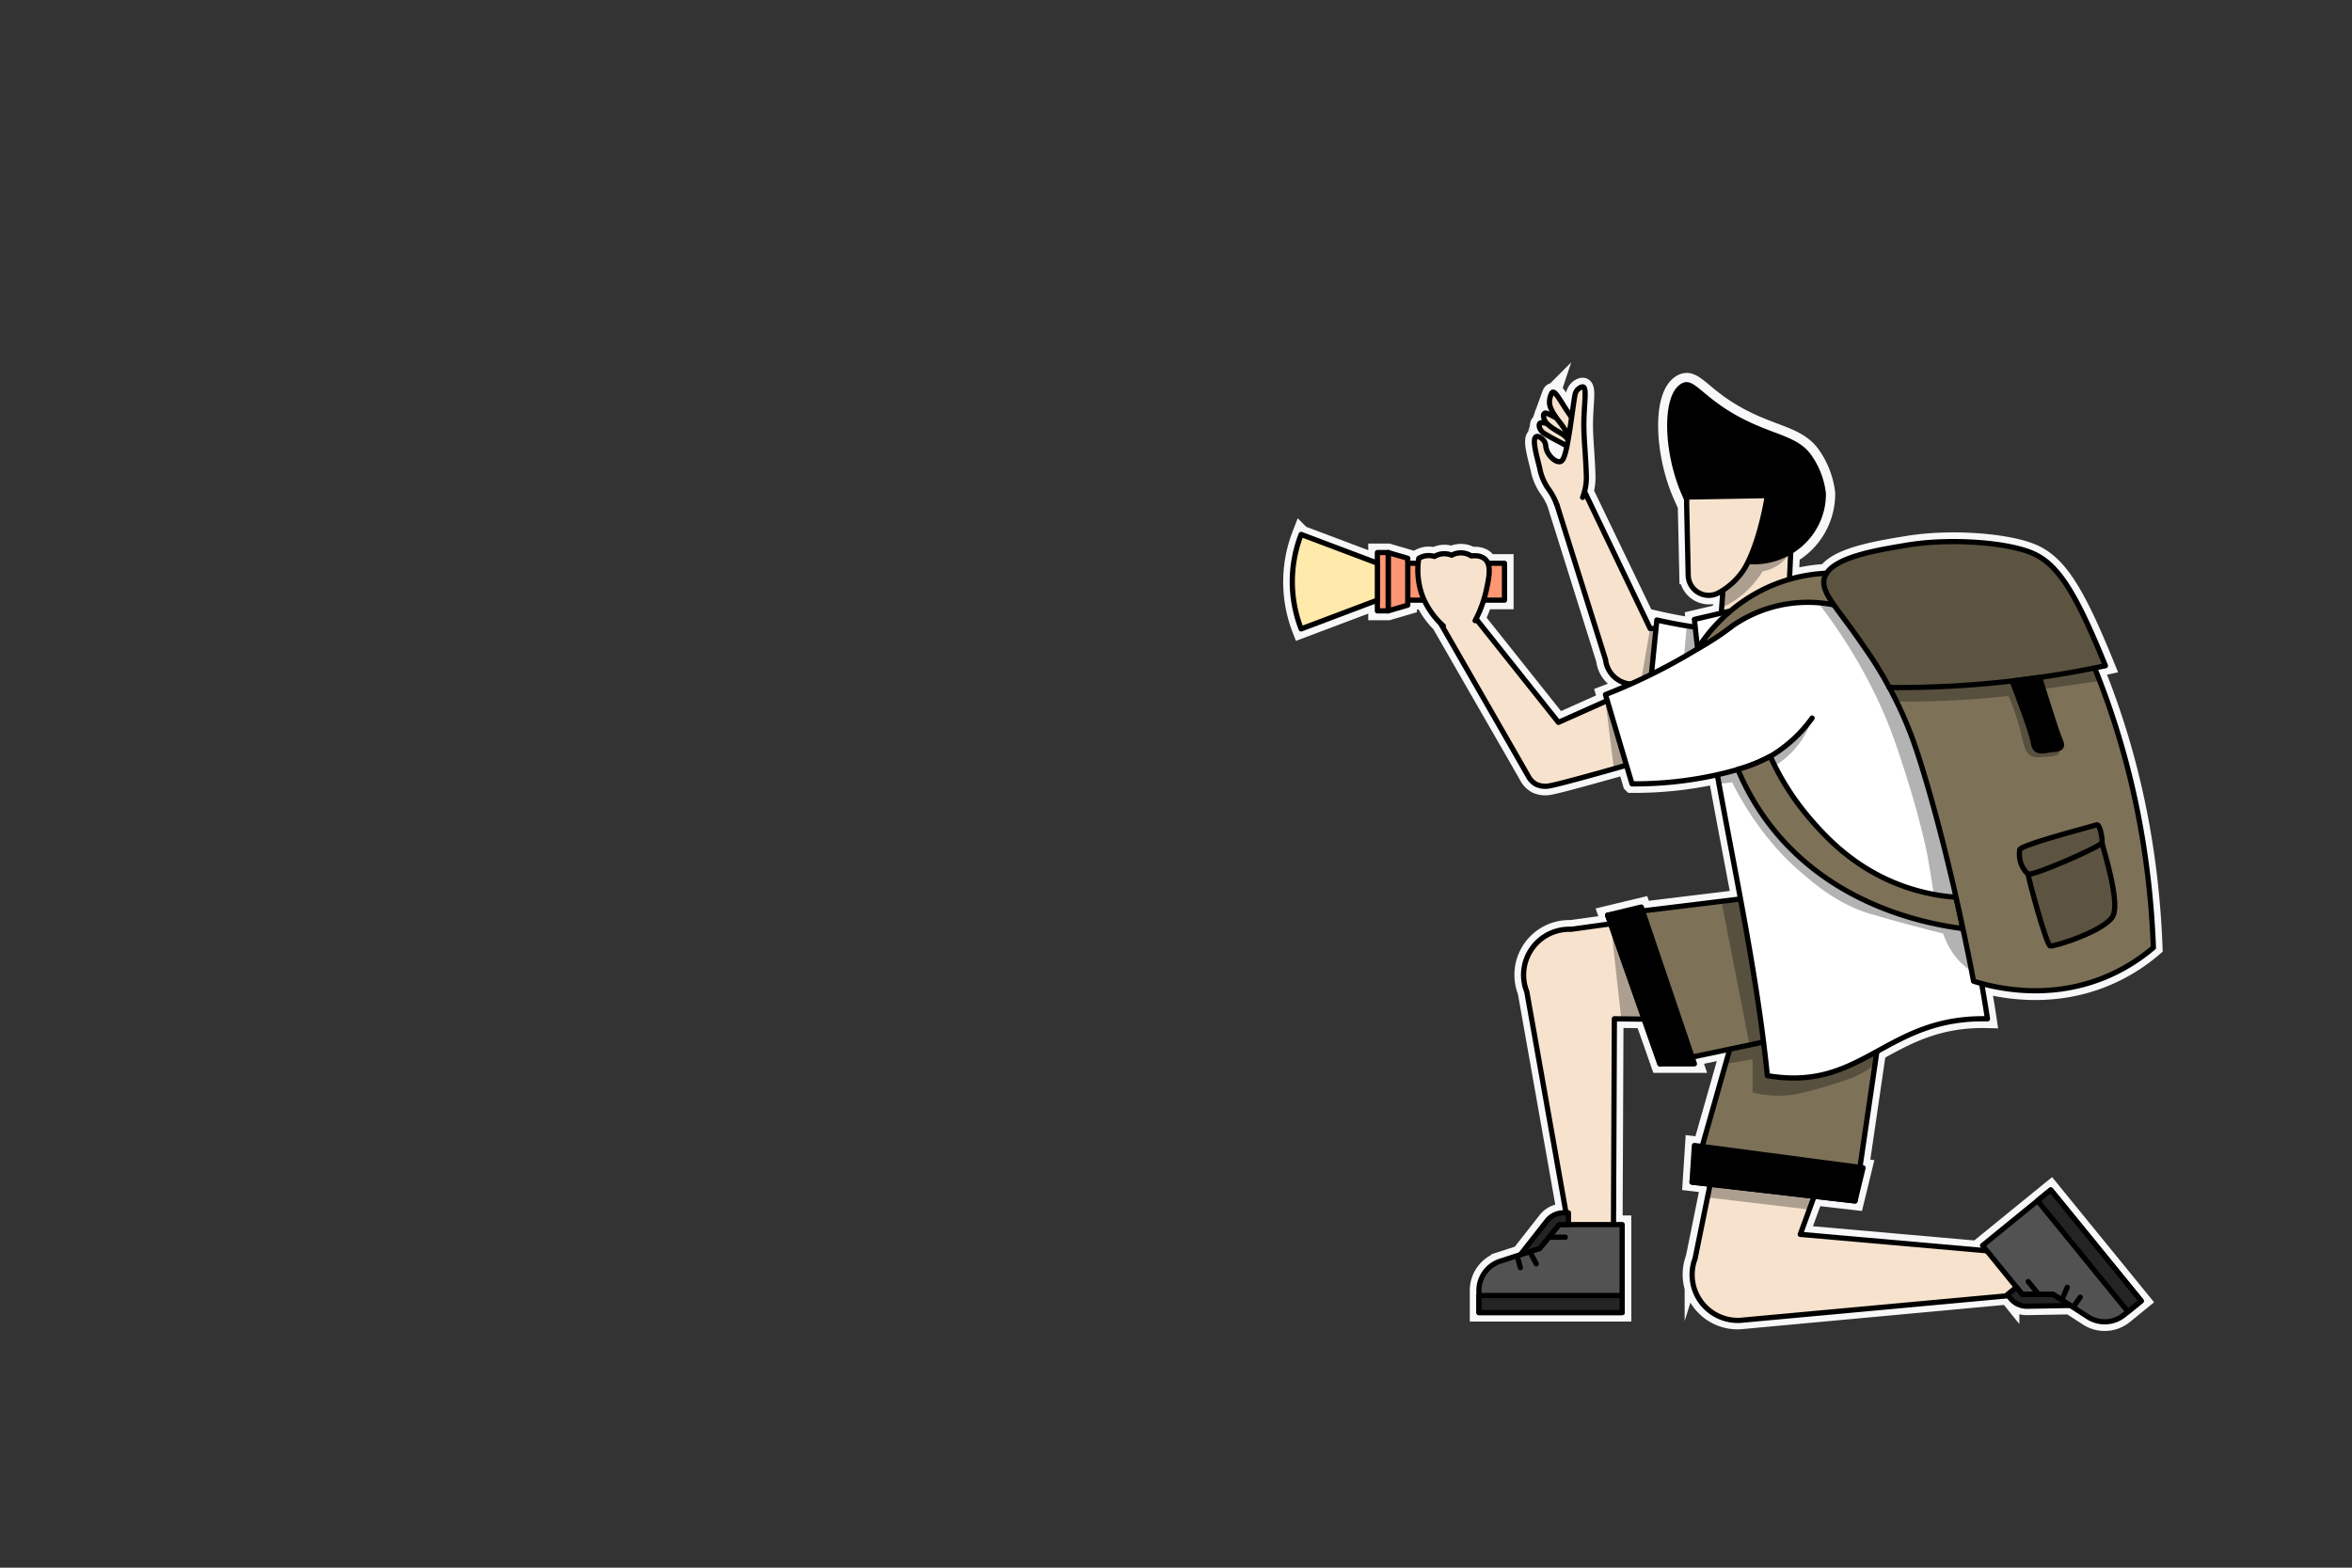 <svg id="레이어_1" data-name="레이어 1" xmlns="http://www.w3.org/2000/svg" viewBox="0 0 900 600"><rect x="0" y="0" width="900" height="600" fill="#333333" stroke="none"/><defs><style>.cls-1,.cls-8{fill:none;}.cls-1{stroke:#f8f8fa;stroke-miterlimit:10;stroke-width:7px;}.cls-2{fill:#f7e3cd;}.cls-10,.cls-11,.cls-12,.cls-13,.cls-2,.cls-3,.cls-5,.cls-6,.cls-7,.cls-8,.cls-9{stroke:#000;stroke-linejoin:round;stroke-width:2px;}.cls-10,.cls-2,.cls-3,.cls-5,.cls-6,.cls-7,.cls-8,.cls-9{stroke-linecap:round;}.cls-3{fill:#fff;}.cls-4{opacity:0.3;}.cls-11,.cls-5{fill:#7d7258;}.cls-6{fill:#525252;}.cls-7{fill:#242424;}.cls-9{fill:#ff9673;}.cls-10{fill:#ffeaab;}.cls-12{fill:#5c5441;}</style></defs><path class="cls-1" d="M758.63,476.69l1.62,2-71.37-6.28,3.45-9.45h0l1.87-5.12h0l15.62,1.8L712.9,447l-1.2-.15,6.49-44.33c11.38-6.24,23.19-13,42.32-12.54-.66-4.36-1.41-8.87-2.24-13.49,9.13,2.45,27.16,5.58,46.51-2.16A69.15,69.15,0,0,0,824,362.67c-1.46-39.6-9.46-73.4-20.54-102h0l-.36-.9-.36-1q-.62-1.56-1.26-3.12,2.13-.42,4.2-.87c-11.63-28.64-18.45-39.42-28.75-43.41-9.86-3.81-29.08-5.17-44-3.22-.43.06-1.76.23-3.57.53-9.76,1.63-21.95,3.66-27.9,8.14a10.13,10.13,0,0,0-2.44,2.51,61.7,61.7,0,0,0-14.21,2.33l.43-9.44a26.72,26.72,0,0,0,13.5-23.09c0-.17,0-.53-.07-.94a31.62,31.62,0,0,0-5.71-14.28c-4.51-6.14-11.9-7.23-21.83-11.64-19-8.44-22.16-18-27.26-15.68-8.1,3.71-7.46,26.16-.36,42.54.54,1.25,1.19,2.75,2,4.4l.58,26.58a7.86,7.86,0,0,0,11.81,6.64c.49-.3,1-.61,1.48-.93l-.62,8.82-10.3,2.41c.1,1,.2,2,.31,3-5.27-.76-10.18-1.71-14.7-2.74l-.32,3.25h-2.23L606.3,188.2a21.7,21.7,0,0,0,.71-6.38c-.28-8.67-1-13.83-.94-20,.08-7.25,1.21-13.29-.29-13.73-.55-.16-1.48.44-2,.91a4.14,4.14,0,0,0-1.13,2.26c-.28,1.44-.73,4.76-1.26,8.48-.69-.95-1.45-2-2.24-3.24-2.43-3.72-4-6.7-5-6.41-.37.11-.56.62-.88,1.51a7.24,7.24,0,0,0-.35,2.76c.17,1.86,1.53,4,2.65,5.59l-.35-.17c-2.62-1.3-3.69-2-4.25-1.58s-.32,1.22-.26,1.61a4.07,4.07,0,0,0,1.26,2.32c-1.33-.41-2.39-.55-2.81,0s-.14,1.28-.06,1.57a4.26,4.26,0,0,0,2,2.35c2.89,1.75,5.91,3.27,6.49,3.57a15.24,15.24,0,0,1,1.94,1.19c-.06.28-.12.57-.18.84-.9,4.06-1.63,4.87-2.37,5.06-1.67.41-4.59-2.06-5.34-4.85-.33-1.23-.12-2.08-.9-3.11s-2.23-2-3-1.56c-1.74.89.43,8,1.35,11.92a20.58,20.58,0,0,0,3.2,7.83,24.7,24.7,0,0,1,2,3.17,23.34,23.34,0,0,1,1.2,2.61q9.39,29.9,18.76,59.78a10.5,10.5,0,0,0,9.66,9.31c-3.32,1.48-6.55,2.83-9.64,4l.68,2.3-18.67,8.34q-15.76-19.8-31.52-39.59a47,47,0,0,0,2.92-7.18h8V215.58h-6.36a4.34,4.34,0,0,0-1-1.48c-1.52-1.42-3.81-1.44-5.34-1.27a7.32,7.32,0,0,0-7.49-.27,7.34,7.34,0,0,0-6.59.47,7.74,7.74,0,0,0-3.2-.27,7.54,7.54,0,0,0-2.79,1c-.08.51-.16,1.14-.22,1.87h-4v-1.9l-7.49-2.2h-4.13v4.1l-29.17-11a50,50,0,0,0,0,36.16l29.17-11v4.1h4.13l7.49-2.2v-1.9H545a31.37,31.37,0,0,0,4.38,6.83c.66.78,1.29,1.44,1.87,2C569.61,270.61,583,293.78,584.78,297a7.72,7.72,0,0,0,3.13,3.19,8.4,8.4,0,0,0,4.36.66c2-.23,11.21-2.66,25.28-6.64h0l.26-.07,4.36-1.24.2-.06h0l2.11,7.12a145,145,0,0,0,32.21-3.39l.82,2c2.75,15.13,5.7,30.31,8.5,45.44l-37.47,4.56-.5-1.47-12.89,3.1c.39,1.11.78,2.23,1.18,3.34l-15.18,2.1a17.47,17.47,0,0,0-16.92,23.9l15,84.59h-1a8,8,0,0,0-6.33,3.07l-10.17,12.95,7.36-2.39-15,4.87a11.82,11.82,0,0,0-8.17,11.24v8.43h54.8V468.68H617.4l.34-78.76,2.65,0h0l6.75.09,2,0,6,17.1h13.2l-.88-2.58,14.28-3-1.45,5.58h0l-9,31.65-3-.39-.91,14,6.9.8h0l-.41,2-5.39,26.57c-.11.31-.24.61-.34.93a17.49,17.49,0,0,0,19,22.46h0l101.22-9.34.85,1.05a8.06,8.06,0,0,0,6.39,3l16.45-.29-6.49-4.21L798.94,504a11.8,11.8,0,0,0,13.88-.76l6.53-5.32-34.61-42.48Z"/><path class="cls-2" d="M695.75,240.36l-64.32.19q-13-27.13-26-54.27L595,190.76q9.69,30.86,19.37,61.72a10.55,10.55,0,0,0,11.51,9.32l66,9.76Z"/><path class="cls-2" d="M602.6,167.49a46.92,46.92,0,0,0-8.93-4.74c-2.08-.82-3.89-1.35-4.48-.64-.38.46-.14,1.28-.06,1.57a4.26,4.26,0,0,0,2,2.35c2.89,1.75,5.91,3.27,6.49,3.57a17.19,17.19,0,0,1,5.63,4.76"/><path class="cls-2" d="M603.42,165.49a15.84,15.84,0,0,0-3.52-3.38c-1.09-.76-1.14-.58-4.65-2.31-2.62-1.3-3.69-2-4.25-1.58s-.32,1.22-.26,1.61a4.19,4.19,0,0,0,1.3,2.36c2.12,2.07,4.73,3.16,6.27,4.31,1.32,1,3,2.84,3.88,6.68"/><path class="cls-2" d="M603.41,162.42c-1.07-1.36-2.58-3.36-4.24-5.9-2.43-3.72-4-6.7-5-6.41-.37.11-.56.62-.88,1.51a7.24,7.24,0,0,0-.35,2.76c.25,2.7,3,6.07,3.88,7.2a39.29,39.29,0,0,1,4.87,8.09"/><path class="cls-2" d="M605.59,190.36a1.46,1.46,0,0,0,.07-.19,20.88,20.88,0,0,0,1.35-8.35c-.28-8.67-1-13.83-.94-20,.08-7.25,1.21-13.29-.29-13.73-.55-.16-1.48.44-2,.91a4.14,4.14,0,0,0-1.13,2.26c-.59,3-1.92,14.4-3.24,20.35-.9,4.06-1.63,4.87-2.37,5.06-1.67.41-4.59-2.06-5.34-4.85-.33-1.23-.12-2.08-.9-3.11s-2.23-2-3-1.56c-1.74.89.43,8,1.35,11.92a20.58,20.58,0,0,0,3.2,7.83,24.7,24.7,0,0,1,2,3.17,24.35,24.35,0,0,1,1.35,3"/><path class="cls-2" d="M717.43,391.13l-.55-51.46-115.72,16a17.47,17.47,0,0,0-16.92,23.9L602.7,483.68l14.65-1.5.39-92.26Z"/><path class="cls-3" d="M634,237.29q-1.92,19.17-3.83,38.35a61.92,61.92,0,0,0,23.9,11.65,62.58,62.58,0,0,0,33.22-1.21q-2.44-22.14-4.88-44.28a183.8,183.8,0,0,1-27.71-1A184.63,184.63,0,0,1,634,237.29Z"/><polygon class="cls-2" points="658.07 243.04 660.43 209.82 685.29 209.9 683.77 243.08 658.07 243.04"/><path class="cls-4" d="M686.4,209a16.87,16.87,0,0,1-7.41,8.14,15.3,15.3,0,0,1-4.54,1.54,35.24,35.24,0,0,1-4,5.39,36,36,0,0,1-10.86,8.17l-.11-7.51A46.61,46.61,0,0,1,686.4,209Z"/><path d="M698.69,189.14c0,14.83-12.36,26.86-27.61,26.86-16.11,0-24.1-18.74-27.62-26.86-7.1-16.38-7.74-38.83.36-42.54,5.1-2.33,8.25,7.24,27.26,15.68,9.93,4.41,17.32,5.5,21.83,11.64a31.62,31.62,0,0,1,5.71,14.28C698.66,188.61,698.69,189,698.69,189.14Z"/><path class="cls-2" d="M645.4,193l.6,27.15a7.86,7.86,0,0,0,11.81,6.64,27,27,0,0,0,9.76-9.24c6.12-10.49,8.71-27.87,8.71-27.87l-30.88.55Z"/><path class="cls-2" d="M662.08,281.28,653,251.18l-56.66,25.29-37.08-46.58-9.16,6.7c19,33.09,32.81,57.12,34.67,60.44a7.72,7.72,0,0,0,3.13,3.19,8.4,8.4,0,0,0,4.36.66C596,300.46,623.94,292.61,662.08,281.28Z"/><path class="cls-2" d="M778.35,495l-.28-14.72-89.19-7.85L719.68,388,671,371.47l-22.4,110.35c-.11.31-.24.61-.34.93a17.49,17.49,0,0,0,19,22.46h0Z"/><polygon class="cls-5" points="721.47 380.03 672.54 364.12 647.46 452.44 709.83 459.63 721.47 380.03"/><path class="cls-4" d="M660.32,407.16l10.33-1.73v12.7a41.41,41.41,0,0,0,13.81,1.05c7.08-.79,22.76-5.88,25.76-7.3a72.7,72.7,0,0,0,7.21-4.21V394.2l-51-10.46Z"/><path class="cls-5" d="M721.47,389l-2.65-51.39L615.16,350.26l20,56.9Z"/><path class="cls-3" d="M648.37,237.06c5.72,57.27,22.18,117.35,27.91,174.62C712.9,418,721.47,389,760.51,389.93a517.23,517.23,0,0,0-55.22-166.19Z"/><path class="cls-6" d="M620.72,468.68v33.68h-54.8v-8.43a11.82,11.82,0,0,1,8.17-11.24l15-4.87,7.51-9.14Z"/><rect class="cls-7" x="565.92" y="495.83" width="54.8" height="6.52"/><line class="cls-8" x1="592.69" y1="473.51" x2="598.97" y2="473.51"/><line class="cls-8" x1="580.58" y1="480.8" x2="581.78" y2="485.18"/><line class="cls-8" x1="587.86" y1="483.73" x2="585.5" y2="479.21"/><path class="cls-7" d="M600.16,468.68v-4.49h-1.88a8,8,0,0,0-6.33,3.07l-10.17,12.95,7.36-2.39,7.51-9.14Z"/><path class="cls-6" d="M758.63,476.69l26.11-21.26,34.61,42.48-6.53,5.32a11.8,11.8,0,0,1-13.88.76l-13.27-8.59-11.84,0Z"/><rect class="cls-7" x="772.12" y="475.47" width="54.8" height="6.52" transform="translate(933.35 1400.95) rotate(-129.17)"/><line class="cls-8" x1="780.08" y1="495.38" x2="776.11" y2="490.51"/><line class="cls-8" x1="793.38" y1="500.16" x2="796.02" y2="496.46"/><line class="cls-8" x1="791.05" y1="492.67" x2="789.04" y2="497.35"/><path class="cls-7" d="M771.62,492.63l-3.49,2.84,1.19,1.46a8.06,8.06,0,0,0,6.39,3l16.45-.29-6.49-4.21-11.84,0Z"/><rect class="cls-9" x="538.68" y="215.58" width="37.02" height="14.12"/><polygon class="cls-9" points="538.68 231.6 531.19 233.8 531.19 211.48 538.68 213.68 538.68 231.6"/><rect class="cls-9" x="527.06" y="211.48" width="4.13" height="22.32"/><path class="cls-10" d="M527.06,229.7l-29.17,11a50,50,0,0,1,0-36.16l29.17,11Z"/><path class="cls-2" d="M552.29,239.54a30.61,30.61,0,0,1-7.82-11,28.63,28.63,0,0,1-1.57-14.84,7.54,7.54,0,0,1,2.79-1,7.74,7.74,0,0,1,3.2.27,7.34,7.34,0,0,1,6.59-.47,7.32,7.32,0,0,1,7.49.27c1.53-.17,3.82-.15,5.34,1.27,2.43,2.28,1.51,6.72.51,11.49a46.06,46.06,0,0,1-4.36,12"/><path class="cls-3" d="M693.4,274.83A52.81,52.81,0,0,1,679,288.51c-.38.24-.92.58-1.66,1a60.1,60.1,0,0,1-12.41,5c-2.39.71-5.13,1.42-8.27,2.12A145,145,0,0,1,624.49,300q-5.09-17.07-10.15-34.16a224,224,0,0,0,23.77-10.94A227.8,227.8,0,0,0,662.3,240"/><path class="cls-4" d="M763.75,375.53a28.71,28.71,0,0,1-11-5c-4.53-3.44-7.3-7.9-9.21-13.21-22.15-5.71-25.83-7-25.83-7-14.49-3.62-25-13.51-27.5-15.59-15.94-13-25.14-30.75-27.42-35.32l-4.73.61-1.37-3.39,8.27-2.12s3.66,7.77,5.17,10.53S681,319.34,687.43,327,713.49,345,716.8,346.32,742.49,354,742.49,354l0,.16c-2.18-7.61-3.09-16.73-5-27,0,0-2.87-15.66-12-42.17-4.71-13.61-13.21-32.76-29.76-54.29l-3.42-3.78,8.2-1.31,32,19.83,11.38,48.66Z"/><path class="cls-11" d="M751.06,355.39c-15.63-2-49.7-9.35-72.79-38.38A94.77,94.77,0,0,1,665,294.48a60.1,60.1,0,0,0,12.41-5,98.71,98.71,0,0,0,15.27,23.95c5.57,6.45,16.83,19.15,36.09,25.9a76.45,76.45,0,0,0,19.7,4.08Q749.76,349.22,751.06,355.39Z"/><path class="cls-11" d="M701.7,231.51h0A50.51,50.51,0,0,0,662.3,240c-1.33,1-2.73,2.06-4.23,3.09a94.23,94.23,0,0,1-8.46,5.17,63,63,0,0,1,28.18-24.08,61.57,61.57,0,0,1,24.75-4.85,8.58,8.58,0,0,0-2.94,3.51C698.52,225.37,699.44,228,701.7,231.51Z"/><path class="cls-11" d="M824,362.67a69.15,69.15,0,0,1-19.17,11.61c-21.89,8.76-42.11,3.6-49.64,1.25q-2-10.51-4.08-20.14-1.3-6.18-2.62-12c-6.89-30.39-13.5-52.25-17.09-61.81a151.72,151.72,0,0,0-8.46-18.49l78.38-7.9c.48,1.18,1,2.36,1.43,3.55C814.15,287.8,822.46,322.21,824,362.67Z"/><path class="cls-12" d="M805.64,254.79c-10.9,2.32-22.83,4.36-35.71,5.84a381,381,0,0,1-47,2.5,138.72,138.72,0,0,0-9.8-15.8c-5.34-7.94-9.86-13.36-12.57-17.57h0c-2.39-3.71-3.36-6.48-2.22-9.21a9.18,9.18,0,0,1,3.11-3.71c6-4.48,18.14-6.51,27.9-8.14,1.81-.3,3.14-.47,3.57-.53,14.93-1.95,34.15-.59,44,3.22C787.19,215.37,794,226.15,805.64,254.79Z"/><path class="cls-12" d="M804.35,322.57c-.28,1.33-26.39,13.54-28.31,12a10.43,10.43,0,0,1-3.17-9.35c.3-1.9,28-9,29.35-9.52S804.61,321.25,804.35,322.57Z"/><path class="cls-12" d="M808.66,350.27c-2.46,5.82-22.75,12.14-24.16,11.79s-8.11-25-8.46-27.49c2.38.62,28-10.67,28.31-12C804.78,324.88,811.13,344.45,808.66,350.27Z"/><path class="cls-4" d="M787.55,288.66c-1,.84-4,1-5.76,1.06-2.15.11-3.22.16-4.23-.26-2.82-1.17-3.33-5.15-4.5-9.85a80.39,80.39,0,0,0-4.53-13.24c-6.47.72-13.3,1.29-20.46,1.67-7.86.41-15.36.53-22.42.45l-2.76-5.36c7.78.07,16-.1,24.71-.59,7.82-.43,15.27-1.1,22.33-1.91l1.94,5.1,6.16-1.16C782.28,271.67,790.48,286.17,787.55,288.66Z"/><polygon class="cls-4" points="781.84 263.72 803.42 260.63 801.27 255.23 780.47 259.27 781.84 263.72"/><path class="cls-13" d="M769.93,260.63s7.48,19.18,8.18,23.76,4.59,2.65,7.23,2.47,4.41-.53,3-3.53-7.87-24.06-7.87-24.06S772.8,260.31,769.93,260.63Z"/><polygon class="cls-4" points="616.34 353.6 620.39 389.95 629.16 390.06 616.34 353.6"/><polygon class="cls-4" points="654.36 453.24 653.34 458.29 692.33 462.95 694.2 457.83 654.36 453.24"/><polygon class="cls-4" points="614.34 268.44 617.55 294.24 622.37 292.87 614.34 268.44"/><path class="cls-4" d="M679.12,293.16a33.72,33.72,0,0,0,13.74-16.62c-1.83,1.82-3.82,3.68-6,5.56a118.74,118.74,0,0,1-9.49,7.4Z"/><polygon class="cls-4" points="648.37 239.99 645.4 239.95 644.46 250.63 649.61 248.21 648.37 239.99"/><polygon class="cls-4" points="666.02 344.07 658.71 344.96 669.45 399.96 674.83 398.83 666.02 344.07"/><polygon class="cls-4" points="631.43 240.55 628.05 259.93 631.9 258.07 633.66 240.55 631.43 240.55"/><polygon class="cls-13" points="647.46 452.44 648.37 438.42 712.9 446.95 709.83 459.63 647.46 452.44"/><polygon class="cls-13" points="615.16 350.26 628.05 347.16 648.37 407.16 635.17 407.16 615.16 350.26"/></svg>